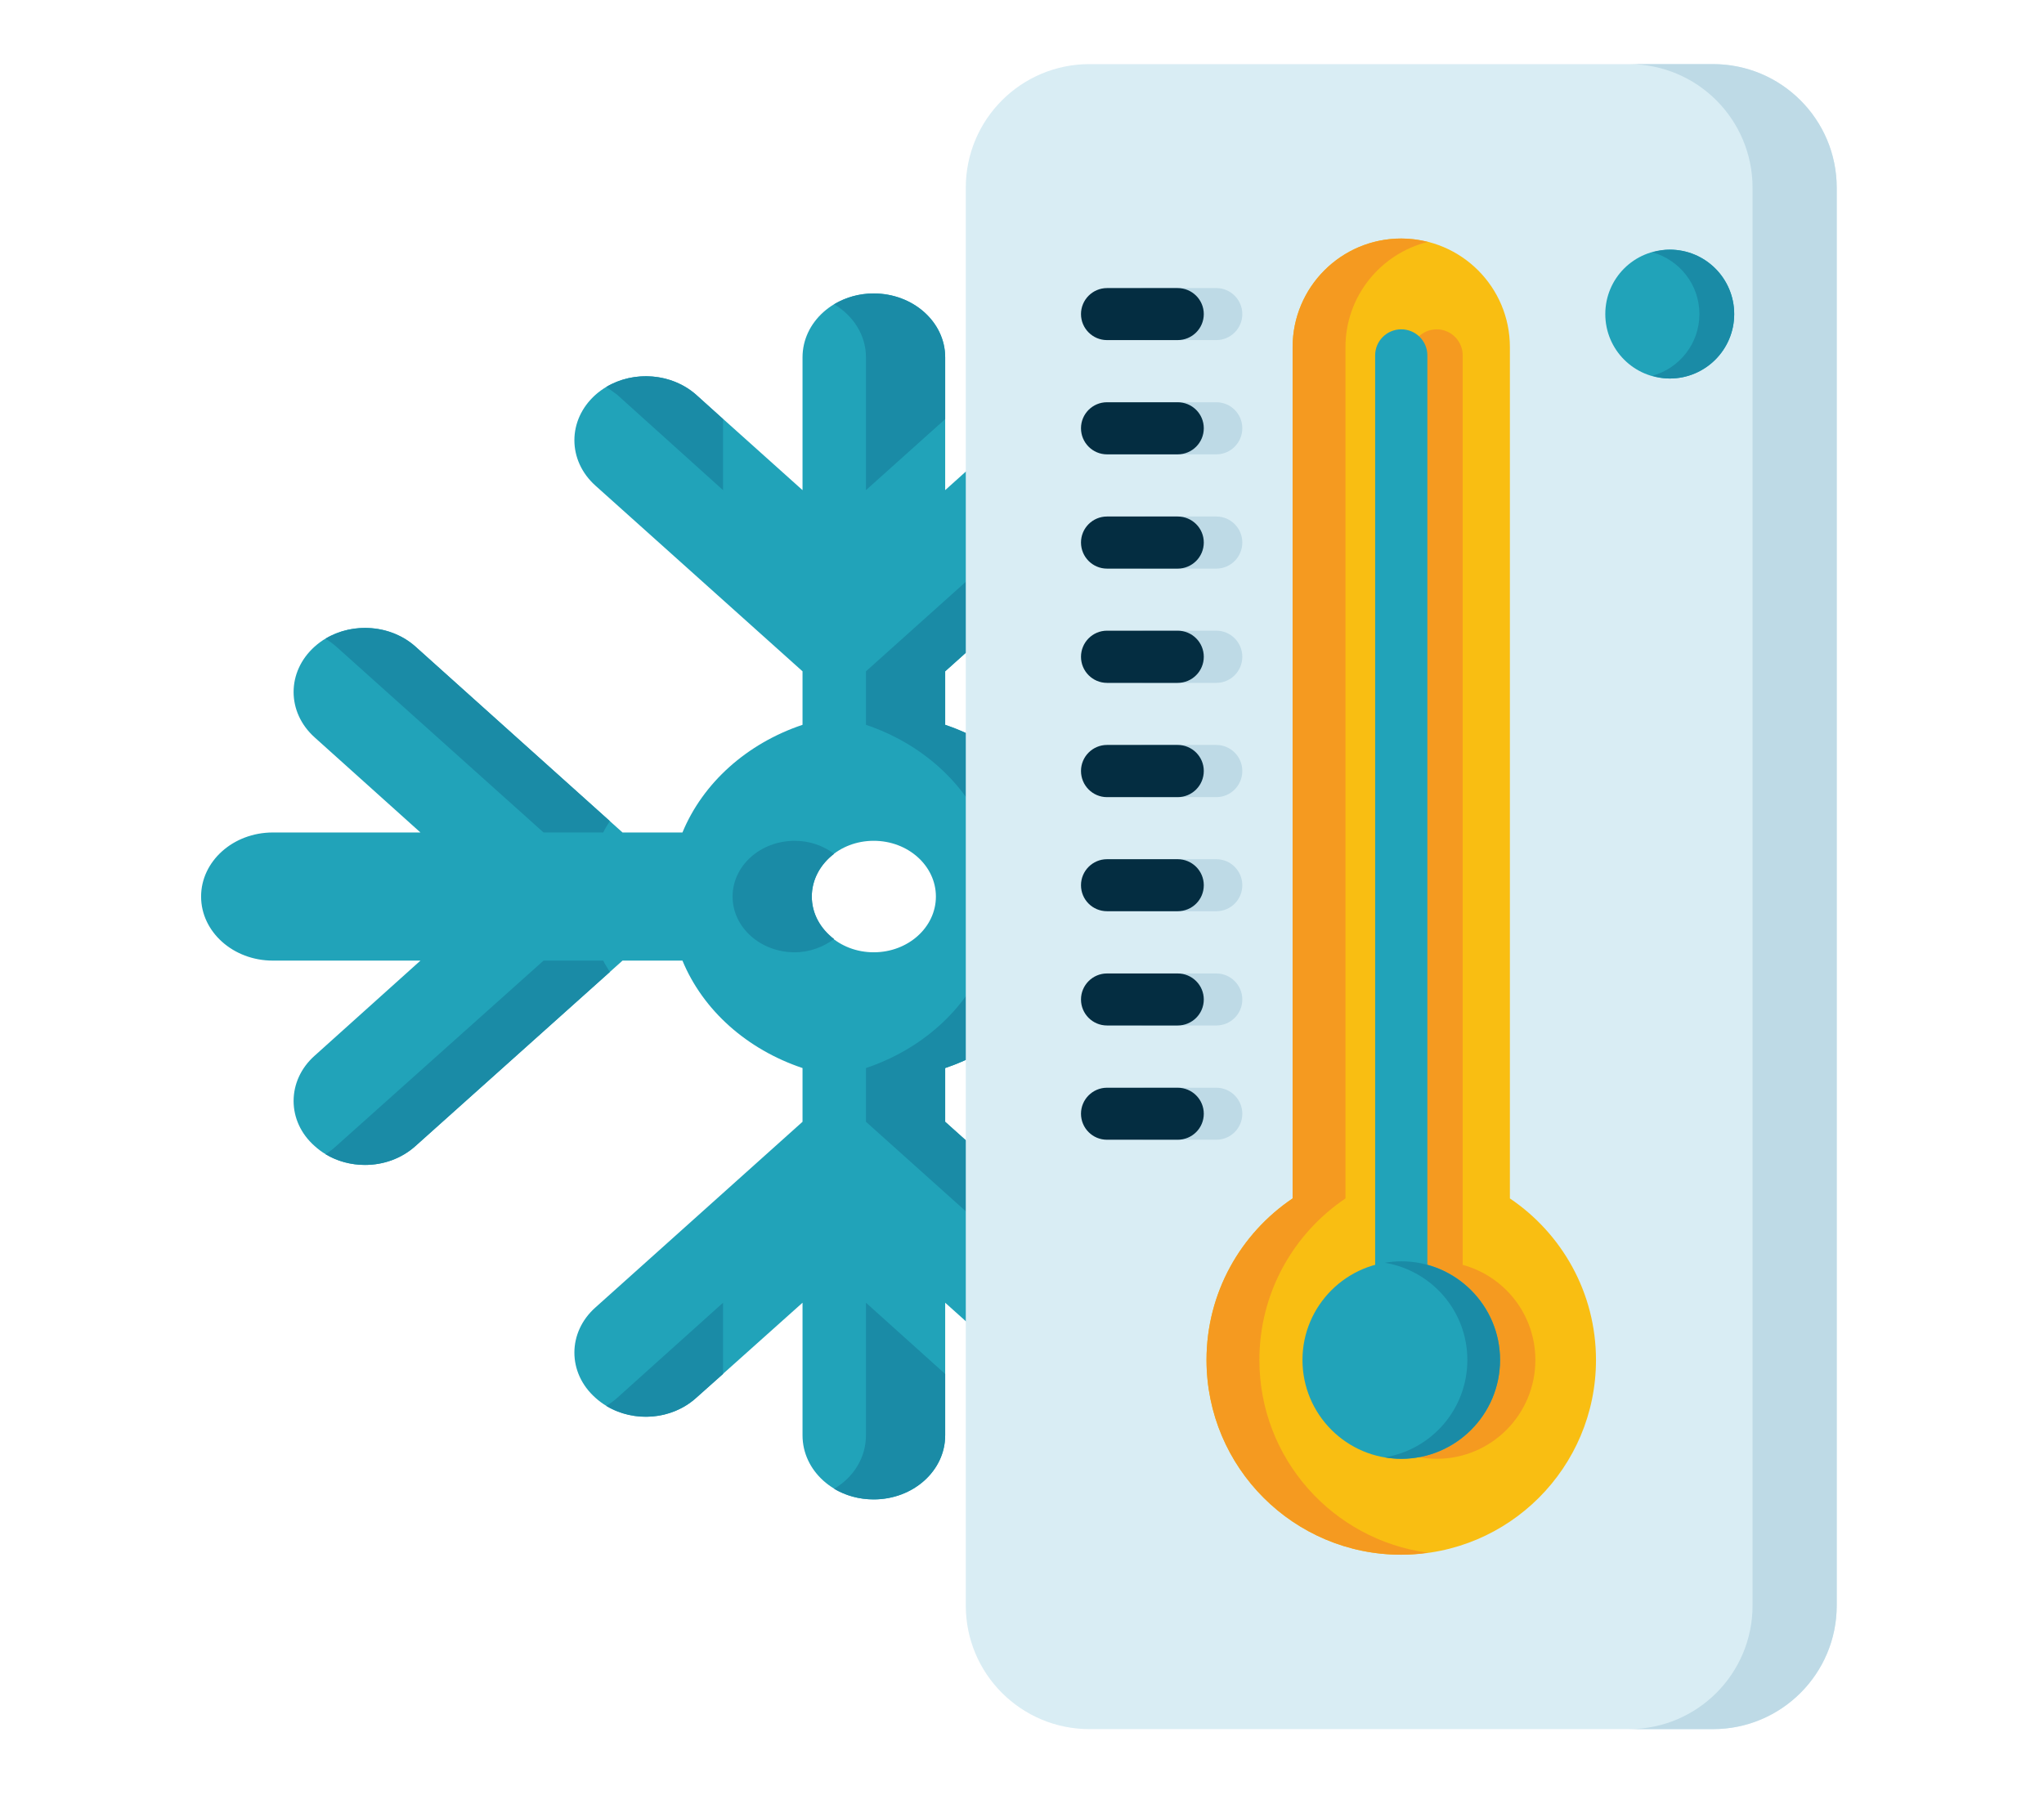 
<svg width="100%" height="100%" viewBox="0 0 872 766" version="1.1" xmlns="http://www.w3.org/2000/svg" xmlns:xlink="http://www.w3.org/1999/xlink" xml:space="preserve" xmlns:serif="http://www.serif.com/" style="fill-rule:evenodd;clip-rule:evenodd;stroke-linejoin:round;stroke-miterlimit:2;">
    <g transform="matrix(1,0,0,1,-7984.57,-4648.18)">
        <g id="_31" serif:id="31" transform="matrix(0.714,0,0,0.683,5063.59,4517.6)">
            <rect x="4089.49" y="191.094" width="1220.26" height="1120.61" style="fill:none;"/>
            <g transform="matrix(2.454,0,0,2.201,-7178.2,-1531.78)">
                <g transform="matrix(61.041,0,0,63.806,-1769.14,-4621.97)">
                    <path d="M107.699,88.943C107.562,88.943 107.452,88.832 107.452,88.695C107.452,88.558 107.562,88.447 107.699,88.447C107.836,88.447 107.947,88.558 107.947,88.695C107.947,88.832 107.836,88.943 107.699,88.943ZM110.097,88.41L109.507,88.41L109.93,87.987C110.042,87.875 110.042,87.695 109.93,87.583C109.819,87.472 109.639,87.472 109.527,87.583L108.701,88.41L108.463,88.41C108.38,88.189 108.205,88.014 107.984,87.931L107.984,87.693L108.81,86.867C108.922,86.755 108.922,86.575 108.81,86.463C108.699,86.353 108.518,86.353 108.407,86.463L107.984,86.887L107.984,86.296C107.984,86.139 107.856,86.012 107.699,86.012C107.542,86.012 107.415,86.139 107.415,86.296L107.415,86.887L106.991,86.463C106.88,86.353 106.7,86.353 106.589,86.463C106.477,86.575 106.477,86.755 106.589,86.867L107.415,87.693L107.415,87.931C107.193,88.014 107.018,88.189 106.936,88.41L106.697,88.41L105.871,87.583C105.76,87.472 105.58,87.472 105.469,87.583C105.357,87.695 105.357,87.875 105.469,87.987L105.891,88.41L105.302,88.41C105.144,88.41 105.016,88.538 105.016,88.695C105.016,88.852 105.144,88.98 105.302,88.98L105.891,88.98L105.469,89.403C105.357,89.514 105.357,89.695 105.469,89.805C105.524,89.861 105.597,89.889 105.67,89.889C105.743,89.889 105.815,89.861 105.871,89.805L106.697,88.98L106.936,88.98C107.018,89.201 107.193,89.375 107.415,89.458L107.415,89.697L106.589,90.523C106.477,90.634 106.477,90.814 106.589,90.925C106.7,91.037 106.88,91.037 106.991,90.925L107.415,90.502L107.415,91.092C107.415,91.25 107.542,91.377 107.699,91.377C107.856,91.377 107.984,91.25 107.984,91.092L107.984,90.502L108.407,90.925C108.463,90.981 108.536,91.009 108.609,91.009C108.681,91.009 108.755,90.981 108.81,90.925C108.922,90.814 108.922,90.634 108.81,90.523L107.984,89.697L107.984,89.458C108.205,89.375 108.38,89.201 108.463,88.98L108.701,88.98L109.527,89.805C109.583,89.861 109.656,89.889 109.729,89.889C109.802,89.889 109.875,89.861 109.93,89.805C110.042,89.695 110.042,89.514 109.93,89.403L109.507,88.98L110.097,88.98C110.255,88.98 110.383,88.852 110.383,88.695C110.383,88.538 110.255,88.41 110.097,88.41Z" style="fill:rgb(33,163,185);fill-rule:nonzero;"/>
                </g>
                <g transform="matrix(61.041,0,0,63.806,-1769.14,-4621.97)">
                    <path d="M106.676,86.463L107.098,86.887L107.098,86.571L106.991,86.463C106.893,86.366 106.743,86.354 106.632,86.428C106.647,86.439 106.662,86.451 106.676,86.463Z" style="fill:rgb(26,139,166);fill-rule:nonzero;"/>
                </g>
                <g transform="matrix(61.041,0,0,63.806,-1769.14,-4621.97)">
                    <path d="M105.555,87.583L106.382,88.41L106.62,88.41C106.627,88.392 106.638,88.376 106.646,88.359L105.871,87.583C105.773,87.486 105.623,87.474 105.512,87.548C105.527,87.558 105.542,87.57 105.555,87.583Z" style="fill:rgb(26,139,166);fill-rule:nonzero;"/>
                </g>
                <g transform="matrix(61.041,0,0,63.806,-1769.14,-4621.97)">
                    <path d="M109.614,87.583C109.725,87.695 109.725,87.875 109.614,87.987L109.191,88.41L109.507,88.41L109.93,87.987C110.042,87.875 110.042,87.695 109.93,87.583C109.833,87.486 109.681,87.474 109.571,87.548C109.586,87.558 109.6,87.57 109.614,87.583Z" style="fill:rgb(26,139,166);fill-rule:nonzero;"/>
                </g>
                <g transform="matrix(61.041,0,0,63.806,-1769.14,-4621.97)">
                    <path d="M107.668,86.296L107.668,86.887L107.984,86.571L107.984,86.296C107.984,86.139 107.856,86.012 107.699,86.012C107.64,86.012 107.587,86.03 107.541,86.06C107.618,86.111 107.668,86.198 107.668,86.296Z" style="fill:rgb(26,139,166);fill-rule:nonzero;"/>
                </g>
                <g transform="matrix(61.041,0,0,63.806,-1769.14,-4621.97)">
                    <path d="M108.494,86.463C108.605,86.575 108.605,86.755 108.494,86.867L107.668,87.693L107.668,87.931C107.889,88.014 108.064,88.189 108.146,88.41L108.386,88.41L108.436,88.359C108.347,88.163 108.187,88.007 107.984,87.931L107.984,87.693L108.81,86.867C108.922,86.755 108.922,86.575 108.81,86.463C108.713,86.366 108.561,86.354 108.451,86.428C108.466,86.439 108.48,86.451 108.494,86.463Z" style="fill:rgb(26,139,166);fill-rule:nonzero;"/>
                </g>
                <g transform="matrix(61.041,0,0,63.806,-1769.14,-4621.97)">
                    <path d="M107.452,88.695C107.452,88.619 107.487,88.551 107.541,88.505C107.498,88.469 107.444,88.447 107.384,88.447C107.247,88.447 107.136,88.558 107.136,88.695C107.136,88.832 107.247,88.943 107.384,88.943C107.444,88.943 107.498,88.919 107.541,88.884C107.487,88.838 107.452,88.771 107.452,88.695Z" style="fill:rgb(26,139,166);fill-rule:nonzero;"/>
                </g>
                <g transform="matrix(61.041,0,0,63.806,-1769.14,-4621.97)">
                    <path d="M106.62,88.98L106.382,88.98L105.555,89.805C105.542,89.819 105.527,89.831 105.512,89.841C105.559,89.873 105.614,89.889 105.67,89.889C105.743,89.889 105.815,89.861 105.871,89.805L106.646,89.031C106.638,89.013 106.627,88.998 106.62,88.98Z" style="fill:rgb(26,139,166);fill-rule:nonzero;"/>
                </g>
                <g transform="matrix(61.041,0,0,63.806,-1769.14,-4621.97)">
                    <path d="M109.507,88.98L109.191,88.98L109.614,89.403C109.725,89.514 109.725,89.695 109.614,89.805C109.6,89.819 109.586,89.831 109.571,89.841C109.619,89.873 109.674,89.889 109.729,89.889C109.802,89.889 109.875,89.861 109.93,89.805C110.042,89.695 110.042,89.514 109.93,89.403L109.507,88.98Z" style="fill:rgb(26,139,166);fill-rule:nonzero;"/>
                </g>
                <g transform="matrix(61.041,0,0,63.806,-1769.14,-4621.97)">
                    <path d="M107.098,90.502L106.676,90.925C106.662,90.939 106.647,90.951 106.632,90.961C106.743,91.036 106.893,91.024 106.991,90.925L107.098,90.819L107.098,90.502Z" style="fill:rgb(26,139,166);fill-rule:nonzero;"/>
                </g>
                <g transform="matrix(61.041,0,0,63.806,-1769.14,-4621.97)">
                    <path d="M110.097,88.41L109.781,88.41C109.938,88.41 110.066,88.538 110.066,88.695C110.066,88.852 109.938,88.98 109.781,88.98L110.097,88.98C110.255,88.98 110.383,88.852 110.383,88.695C110.383,88.538 110.255,88.41 110.097,88.41Z" style="fill:rgb(26,139,166);fill-rule:nonzero;"/>
                </g>
                <g transform="matrix(61.041,0,0,63.806,-1769.14,-4621.97)">
                    <path d="M107.668,90.502L107.668,91.092C107.668,91.192 107.618,91.279 107.541,91.33C107.587,91.36 107.64,91.377 107.699,91.377C107.856,91.377 107.984,91.25 107.984,91.092L107.984,90.819L107.668,90.502Z" style="fill:rgb(26,139,166);fill-rule:nonzero;"/>
                </g>
                <g transform="matrix(61.041,0,0,63.806,-1769.14,-4621.97)">
                    <path d="M107.984,89.697L107.984,89.458C108.187,89.382 108.347,89.227 108.436,89.031L108.386,88.98L108.146,88.98C108.064,89.201 107.889,89.375 107.668,89.458L107.668,89.697L108.494,90.523C108.605,90.634 108.605,90.814 108.494,90.925C108.48,90.939 108.466,90.951 108.451,90.961C108.499,90.993 108.554,91.009 108.609,91.009C108.681,91.009 108.755,90.981 108.81,90.925C108.922,90.814 108.922,90.634 108.81,90.523L107.984,89.697Z" style="fill:rgb(26,139,166);fill-rule:nonzero;"/>
                </g>
            </g>
            <g transform="matrix(54.548,0,0,57.019,-1018.02,-5277.59)">
                <path d="M112.425,114.858L105.595,114.858C104.846,114.858 104.24,114.252 104.24,113.504L104.24,97.969C104.24,97.22 104.846,96.614 105.595,96.614L112.425,96.614C113.173,96.614 113.78,97.22 113.78,97.969L113.78,113.504C113.78,114.252 113.173,114.858 112.425,114.858Z" style="fill:rgb(217,237,244);fill-rule:nonzero;"/>
            </g>
            <g transform="matrix(1,0,0,1,52.51,0)">
                <g transform="matrix(54.548,0,0,57.019,-1070.53,-5277.59)">
                    <path d="M106.984,99.638L106.209,99.638C106.052,99.638 105.924,99.51 105.924,99.353C105.924,99.196 106.052,99.068 106.209,99.068L106.984,99.068C107.141,99.068 107.269,99.196 107.269,99.353C107.269,99.51 107.141,99.638 106.984,99.638Z" style="fill:rgb(190,218,230);fill-rule:nonzero;"/>
                </g>
                <g transform="matrix(54.548,0,0,57.019,-1070.53,-5277.59)">
                    <path d="M106.984,100.89L106.209,100.89C106.052,100.89 105.924,100.762 105.924,100.604C105.924,100.446 106.052,100.319 106.209,100.319L106.984,100.319C107.141,100.319 107.269,100.446 107.269,100.604C107.269,100.762 107.141,100.89 106.984,100.89Z" style="fill:rgb(190,218,230);fill-rule:nonzero;"/>
                </g>
                <g transform="matrix(54.548,0,0,57.019,-1070.53,-5277.59)">
                    <path d="M106.984,102.142L106.209,102.142C106.052,102.142 105.924,102.014 105.924,101.856C105.924,101.698 106.052,101.571 106.209,101.571L106.984,101.571C107.141,101.571 107.269,101.698 107.269,101.856C107.269,102.014 107.141,102.142 106.984,102.142Z" style="fill:rgb(190,218,230);fill-rule:nonzero;"/>
                </g>
                <g transform="matrix(54.548,0,0,57.019,-1070.53,-5277.59)">
                    <path d="M106.984,103.394L106.209,103.394C106.052,103.394 105.924,103.266 105.924,103.108C105.924,102.95 106.052,102.822 106.209,102.822L106.984,102.822C107.141,102.822 107.269,102.95 107.269,103.108C107.269,103.266 107.141,103.394 106.984,103.394Z" style="fill:rgb(190,218,230);fill-rule:nonzero;"/>
                </g>
                <g transform="matrix(54.548,0,0,57.019,-1070.53,-5277.59)">
                    <path d="M106.984,104.646L106.209,104.646C106.052,104.646 105.924,104.518 105.924,104.359C105.924,104.202 106.052,104.074 106.209,104.074L106.984,104.074C107.141,104.074 107.269,104.202 107.269,104.359C107.269,104.518 107.141,104.646 106.984,104.646Z" style="fill:rgb(190,218,230);fill-rule:nonzero;"/>
                </g>
                <g transform="matrix(54.548,0,0,57.019,-1070.53,-5277.59)">
                    <path d="M106.984,105.896L106.209,105.896C106.052,105.896 105.924,105.77 105.924,105.611C105.924,105.454 106.052,105.326 106.209,105.326L106.984,105.326C107.141,105.326 107.269,105.454 107.269,105.611C107.269,105.77 107.141,105.896 106.984,105.896Z" style="fill:rgb(190,218,230);fill-rule:nonzero;"/>
                </g>
                <g transform="matrix(54.548,0,0,57.019,-1070.53,-5277.59)">
                    <path d="M106.984,107.148L106.209,107.148C106.052,107.148 105.924,107.021 105.924,106.863C105.924,106.706 106.052,106.578 106.209,106.578L106.984,106.578C107.141,106.578 107.269,106.706 107.269,106.863C107.269,107.021 107.141,107.148 106.984,107.148Z" style="fill:rgb(190,218,230);fill-rule:nonzero;"/>
                </g>
                <g transform="matrix(54.548,0,0,57.019,-1070.53,-5277.59)">
                    <path d="M106.984,108.4L106.209,108.4C106.052,108.4 105.924,108.273 105.924,108.115C105.924,107.958 106.052,107.83 106.209,107.83L106.984,107.83C107.141,107.83 107.269,107.958 107.269,108.115C107.269,108.273 107.141,108.4 106.984,108.4Z" style="fill:rgb(190,218,230);fill-rule:nonzero;"/>
                </g>
                <g transform="matrix(54.548,0,0,57.019,-1070.53,-5277.59)">
                    <path d="M112.425,96.614L111.503,96.614C112.252,96.614 112.858,97.22 112.858,97.969L112.858,113.504C112.858,114.252 112.252,114.858 111.503,114.858L112.425,114.858C113.173,114.858 113.78,114.252 113.78,113.504L113.78,97.969C113.78,97.22 113.173,96.614 112.425,96.614Z" style="fill:rgb(190,218,230);fill-rule:nonzero;"/>
                </g>
                <g transform="matrix(54.548,0,0,57.019,-1070.53,-5277.59)">
                    <path d="M110.2,109.043L110.2,99.715C110.2,99.058 109.668,98.525 109.01,98.525C108.352,98.525 107.82,99.058 107.82,99.715L107.82,109.043C107.251,109.427 106.877,110.076 106.877,110.813C106.877,111.992 107.832,112.947 109.01,112.947C110.188,112.947 111.143,111.992 111.143,110.813C111.143,110.076 110.769,109.427 110.2,109.043Z" style="fill:rgb(249,190,18);fill-rule:nonzero;"/>
                </g>
                <g transform="matrix(54.548,0,0,57.019,-1070.53,-5277.59)">
                    <path d="M109.683,109.771L109.683,99.805C109.683,99.648 109.555,99.52 109.398,99.52C109.241,99.52 109.113,99.648 109.113,99.805L109.113,109.771C108.654,109.896 108.316,110.315 108.316,110.813C108.316,111.411 108.801,111.896 109.398,111.896C109.996,111.896 110.479,111.411 110.479,110.813C110.479,110.315 110.142,109.896 109.683,109.771Z" style="fill:rgb(245,154,32);fill-rule:nonzero;"/>
                </g>
                <g transform="matrix(54.548,0,0,57.019,-1070.53,-5277.59)">
                    <path d="M107.456,110.813C107.456,110.076 107.83,109.427 108.399,109.043L108.399,99.715C108.399,99.158 108.783,98.692 109.3,98.562C109.207,98.539 109.11,98.525 109.01,98.525C108.352,98.525 107.82,99.058 107.82,99.715L107.82,109.043C107.251,109.427 106.877,110.076 106.877,110.813C106.877,111.992 107.832,112.947 109.01,112.947C109.108,112.947 109.205,112.938 109.3,112.925C108.259,112.783 107.456,111.894 107.456,110.813Z" style="fill:rgb(245,154,32);fill-rule:nonzero;"/>
                </g>
                <g transform="matrix(54.548,0,0,57.019,-1070.53,-5277.59)">
                    <path d="M109.01,111.099C108.852,111.099 108.724,110.972 108.724,110.813L108.724,99.805C108.724,99.648 108.852,99.52 109.01,99.52C109.168,99.52 109.296,99.648 109.296,99.805L109.296,110.813C109.296,110.972 109.168,111.099 109.01,111.099Z" style="fill:rgb(33,163,185);fill-rule:nonzero;"/>
                </g>
                <g transform="matrix(54.548,0,0,57.019,-1070.53,-5277.59)">
                    <path d="M107.928,110.813C107.928,110.217 108.413,109.732 109.01,109.732C109.607,109.732 110.092,110.217 110.092,110.813C110.092,111.411 109.607,111.896 109.01,111.896C108.413,111.896 107.928,111.411 107.928,110.813Z" style="fill:rgb(33,163,185);fill-rule:nonzero;"/>
                </g>
                <g transform="matrix(54.548,0,0,57.019,-1070.53,-5277.59)">
                    <path d="M109.01,109.732C108.949,109.732 108.889,109.738 108.831,109.748C109.344,109.834 109.734,110.277 109.734,110.813C109.734,111.351 109.344,111.794 108.831,111.88C108.889,111.89 108.949,111.896 109.01,111.896C109.607,111.896 110.092,111.411 110.092,110.813C110.092,110.217 109.607,109.732 109.01,109.732Z" style="fill:rgb(26,139,166);fill-rule:nonzero;"/>
                </g>
                <g transform="matrix(54.548,0,0,57.019,-1070.53,-5277.59)">
                    <path d="M106.561,99.638L105.787,99.638C105.63,99.638 105.502,99.51 105.502,99.353C105.502,99.196 105.63,99.068 105.787,99.068L106.561,99.068C106.719,99.068 106.847,99.196 106.847,99.353C106.847,99.51 106.719,99.638 106.561,99.638Z" style="fill:rgb(4,45,65);fill-rule:nonzero;"/>
                </g>
                <g transform="matrix(54.548,0,0,57.019,-1070.53,-5277.59)">
                    <path d="M106.561,100.89L105.787,100.89C105.63,100.89 105.502,100.762 105.502,100.604C105.502,100.446 105.63,100.319 105.787,100.319L106.561,100.319C106.719,100.319 106.847,100.446 106.847,100.604C106.847,100.762 106.719,100.89 106.561,100.89Z" style="fill:rgb(4,45,65);fill-rule:nonzero;"/>
                </g>
                <g transform="matrix(54.548,0,0,57.019,-1070.53,-5277.59)">
                    <path d="M106.561,102.142L105.787,102.142C105.63,102.142 105.502,102.014 105.502,101.856C105.502,101.698 105.63,101.571 105.787,101.571L106.561,101.571C106.719,101.571 106.847,101.698 106.847,101.856C106.847,102.014 106.719,102.142 106.561,102.142Z" style="fill:rgb(4,45,65);fill-rule:nonzero;"/>
                </g>
                <g transform="matrix(54.548,0,0,57.019,-1070.53,-5277.59)">
                    <path d="M106.561,103.394L105.787,103.394C105.63,103.394 105.502,103.266 105.502,103.108C105.502,102.95 105.63,102.822 105.787,102.822L106.561,102.822C106.719,102.822 106.847,102.95 106.847,103.108C106.847,103.266 106.719,103.394 106.561,103.394Z" style="fill:rgb(4,45,65);fill-rule:nonzero;"/>
                </g>
                <g transform="matrix(54.548,0,0,57.019,-1070.53,-5277.59)">
                    <path d="M106.561,104.646L105.787,104.646C105.63,104.646 105.502,104.518 105.502,104.359C105.502,104.202 105.63,104.074 105.787,104.074L106.561,104.074C106.719,104.074 106.847,104.202 106.847,104.359C106.847,104.518 106.719,104.646 106.561,104.646Z" style="fill:rgb(4,45,65);fill-rule:nonzero;"/>
                </g>
                <g transform="matrix(54.548,0,0,57.019,-1070.53,-5277.59)">
                    <path d="M106.561,105.896L105.787,105.896C105.63,105.896 105.502,105.77 105.502,105.611C105.502,105.454 105.63,105.326 105.787,105.326L106.561,105.326C106.719,105.326 106.847,105.454 106.847,105.611C106.847,105.77 106.719,105.896 106.561,105.896Z" style="fill:rgb(4,45,65);fill-rule:nonzero;"/>
                </g>
                <g transform="matrix(54.548,0,0,57.019,-1070.53,-5277.59)">
                    <path d="M106.561,107.148L105.787,107.148C105.63,107.148 105.502,107.021 105.502,106.863C105.502,106.706 105.63,106.578 105.787,106.578L106.561,106.578C106.719,106.578 106.847,106.706 106.847,106.863C106.847,107.021 106.719,107.148 106.561,107.148Z" style="fill:rgb(4,45,65);fill-rule:nonzero;"/>
                </g>
                <g transform="matrix(54.548,0,0,57.019,-1070.53,-5277.59)">
                    <path d="M106.561,108.4L105.787,108.4C105.63,108.4 105.502,108.273 105.502,108.115C105.502,107.958 105.63,107.83 105.787,107.83L106.561,107.83C106.719,107.83 106.847,107.958 106.847,108.115C106.847,108.273 106.719,108.4 106.561,108.4Z" style="fill:rgb(4,45,65);fill-rule:nonzero;"/>
                </g>
                <g transform="matrix(54.548,0,0,57.019,-1070.53,-5277.59)">
                    <path d="M112.657,99.353C112.657,99.743 112.341,100.059 111.951,100.059C111.56,100.059 111.245,99.743 111.245,99.353C111.245,98.962 111.56,98.647 111.951,98.647C112.341,98.647 112.657,98.962 112.657,99.353Z" style="fill:rgb(33,163,185);fill-rule:nonzero;"/>
                </g>
                <g transform="matrix(54.548,0,0,57.019,-1070.53,-5277.59)">
                    <path d="M111.951,98.647C111.885,98.647 111.821,98.659 111.761,98.676C112.057,98.759 112.276,99.029 112.276,99.353C112.276,99.676 112.057,99.947 111.761,100.029C111.821,100.047 111.885,100.059 111.951,100.059C112.341,100.059 112.657,99.743 112.657,99.353C112.657,98.962 112.341,98.647 111.951,98.647Z" style="fill:rgb(26,139,166);fill-rule:nonzero;"/>
                </g>
            </g>
        </g>
    </g>
</svg>
